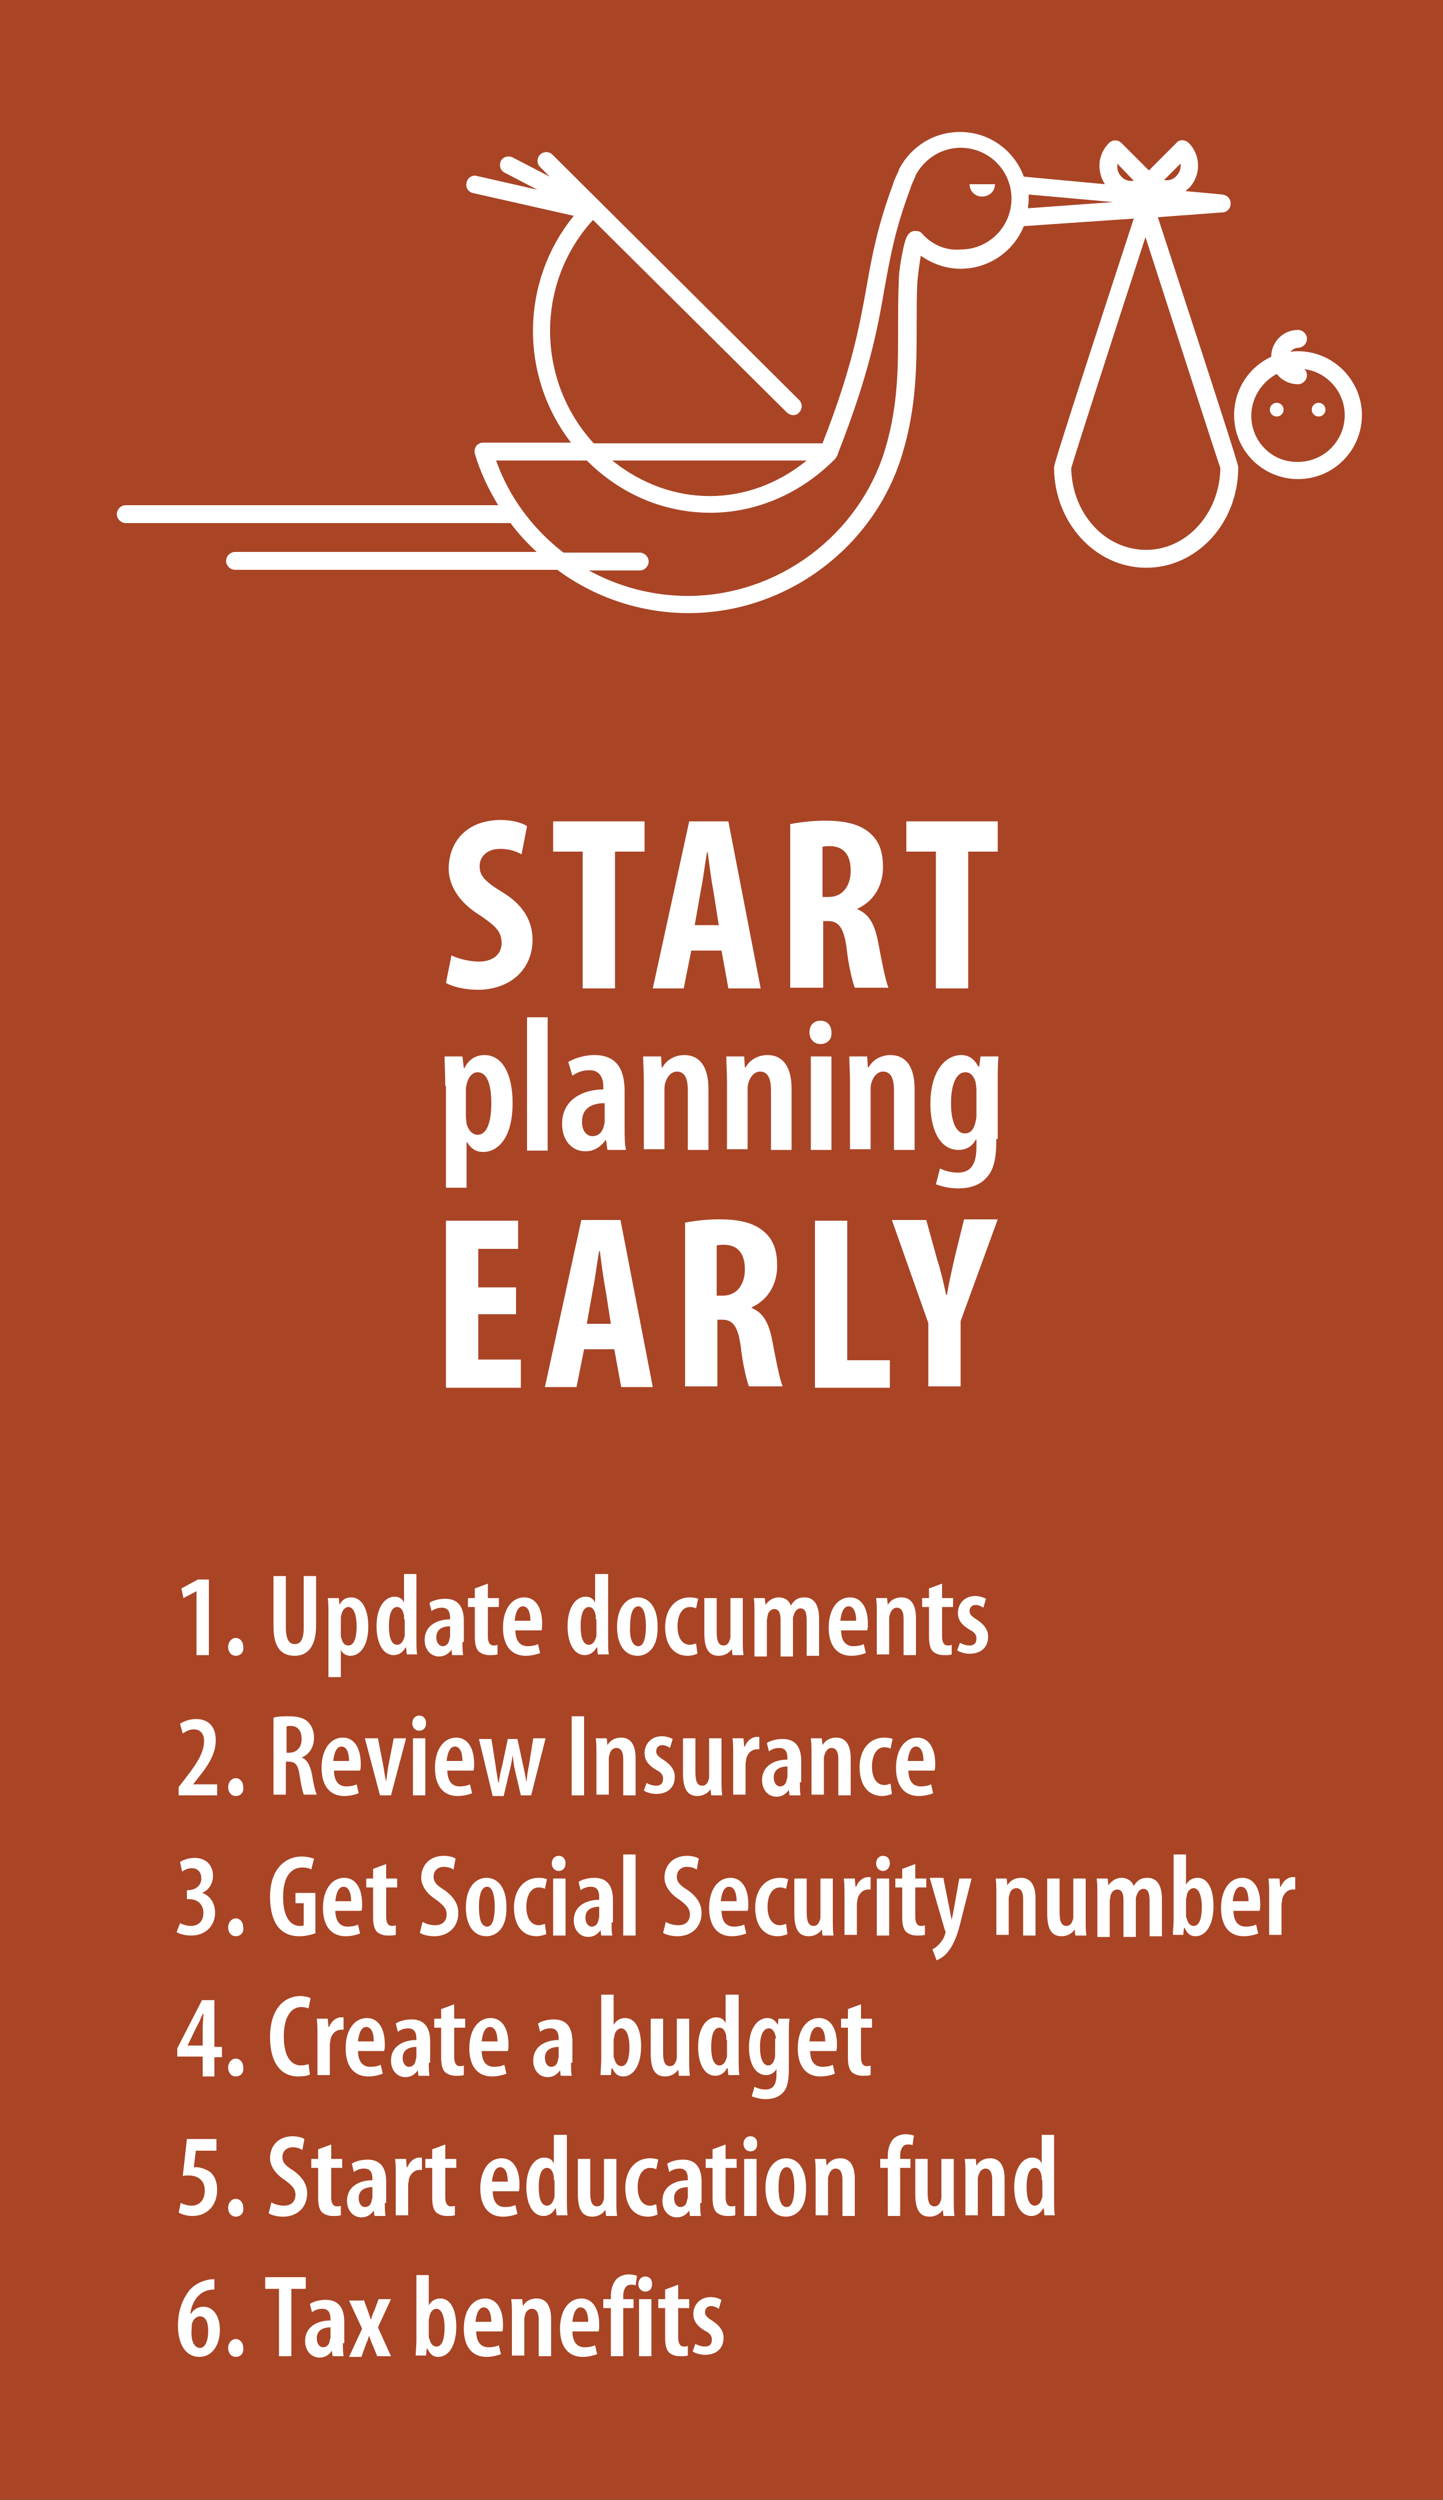<svg xmlns="http://www.w3.org/2000/svg" viewBox="0 0 210 363.7"><rect x="0" y="0" width="210" height="363.7" fill="#333333" stroke="none"/><style>.st0{fill:#A94425;} .st1{fill:#FFFFFF;}</style><path class="st0" d="M210 363.7H0V0h210v148.1z" id="Layer_2"/><g id="Layer_1"><path class="st1" d="M28.6 231.5l-1.9 1-.3-1.4 2.4-1.3h1.6v11h-1.8v-9.3zM34.3 240.9c-.6 0-1.1-.5-1.1-1.3 0-.7.5-1.3 1.1-1.3.6 0 1.1.5 1.1 1.3.1.8-.4 1.3-1.1 1.3zM41.6 229.3v7.5c0 1.9.6 2.4 1.3 2.4.8 0 1.3-.6 1.3-2.4v-7.5H46v7.2c0 3-1.2 4.4-3.1 4.4-2.1 0-3.1-1.4-3.1-4.3v-7.3h1.8zM47.8 235.1c0-1.1 0-1.9-.1-2.6h1.6l.1 1c.4-.8 1-1.1 1.7-1.1 1.6 0 2.5 1.8 2.5 4.2 0 3-1.3 4.3-2.6 4.3-.7 0-1.2-.4-1.4-.9v4h-1.8v-8.9zm1.8 2.6c0 .3 0 .5.1.7.2.8.6 1 1 1 .9 0 1.2-1.3 1.2-2.8 0-1.6-.4-2.8-1.2-2.8-.5 0-.9.5-1 1.1-.1.2-.1.4-.1.6v2.2zM60.6 229v9.5c0 .7 0 1.6.1 2.2h-1.5l-.1-1H59c-.3.6-.9 1.1-1.7 1.1-1.6 0-2.5-1.8-2.5-4.2 0-2.9 1.3-4.3 2.6-4.3.7 0 1.2.3 1.4.9V229h1.8zm-1.8 6.6v-.5c-.1-.7-.4-1.3-1-1.3-.9 0-1.2 1.3-1.2 2.8 0 1.7.4 2.7 1.2 2.7.3 0 .8-.2 1-1 .1-.1.1-.3.1-.5v-2.2zM67.3 238.9c0 .6 0 1.3.1 1.9h-1.6l-.1-.8c-.4.6-1 1-1.8 1-1.2 0-2.1-1-2.1-2.4 0-2.1 1.8-3 3.7-3v-.2c0-.9-.3-1.5-1.2-1.5-.6 0-1.1.2-1.5.5l-.3-1.2c.4-.3 1.3-.6 2.3-.6 2.1 0 2.7 1.5 2.7 3.2v3.1zm-1.8-2.3c-.7 0-2 .2-2 1.6 0 .9.5 1.3.9 1.3.5 0 .9-.3 1-1 0-.1.1-.3.1-.4v-1.5zM71 230.4v2.1h1.6v1.3H71v4.3c0 1 .4 1.3.8 1.3.2 0 .4 0 .6-.1v1.4c-.3.1-.7.1-1.2.1-.6 0-1.1-.2-1.5-.5-.4-.4-.6-1-.6-2.2v-4.3h-1v-1.3h1v-1.4l1.9-.7zM75 237.1c0 1.9.9 2.4 1.8 2.4.6 0 1.1-.1 1.5-.3l.3 1.3c-.5.2-1.3.4-2.1.4-2.1 0-3.3-1.5-3.3-4.1 0-2.7 1.3-4.4 3.1-4.4 1.7 0 2.6 1.6 2.6 3.8 0 .5 0 .7-.1 1H75zm2.2-1.3c0-1.3-.4-2.1-1.1-2.1-.8 0-1.1 1.1-1.2 2.1h2.3zM88.5 229v9.5c0 .7 0 1.6.1 2.2H87l-.1-1h-.1c-.3.6-.9 1.1-1.7 1.1-1.6 0-2.5-1.8-2.5-4.2 0-2.9 1.3-4.3 2.6-4.3.7 0 1.2.3 1.4.9V229h1.9zm-1.8 6.6v-.5c-.1-.7-.4-1.3-1-1.3-.9 0-1.2 1.3-1.2 2.8 0 1.7.4 2.7 1.2 2.7.3 0 .8-.2 1-1 .1-.1.1-.3.1-.5v-2.2zM92.8 240.9c-1.8 0-3-1.5-3-4.2 0-3 1.5-4.3 3-4.3 1.7 0 2.9 1.5 2.9 4.2.1 3.4-1.7 4.3-2.9 4.3zm.1-1.4c.9 0 1.1-1.6 1.1-2.9 0-1.2-.2-2.9-1.1-2.9-1 0-1.2 1.7-1.2 2.9-.1 1.4.2 2.9 1.2 2.9zM101.5 240.6c-.3.1-.8.3-1.4.3-2 0-3.3-1.5-3.3-4.2 0-2.5 1.4-4.3 3.6-4.3.5 0 1 .1 1.2.2l-.3 1.4c-.2-.1-.5-.2-.9-.2-1.2 0-1.8 1.3-1.8 2.8 0 1.7.7 2.7 1.8 2.7.3 0 .6-.1.9-.2l.2 1.5zM108.1 238.4c0 .9 0 1.7.1 2.4h-1.6l-.1-.9c-.3.5-1 1-1.9 1-1.5 0-2.1-1.1-2.1-3.3v-5.1h1.8v4.9c0 1.2.2 2 1 2 .6 0 .8-.5.9-.8.1-.2.1-.4.1-.7v-5.4h1.8v5.9zM109.8 234.8c0-.9 0-1.6-.1-2.3h1.6l.1 1c.4-.6 1.1-1.1 1.9-1.1.9 0 1.5.4 1.8 1.2.2-.4.5-.7.8-.9.3-.2.7-.3 1.2-.3 1.3 0 2.1 1 2.1 3.1v5.4h-1.8v-5c0-1-.1-1.9-.9-1.9-.5 0-.8.4-1 1-.1.2-.1.4-.1.7v5.3h-1.8v-5.3c0-.7-.1-1.6-.9-1.6-.4 0-.9.3-1 1 0 .2-.1.4-.1.7v5.2h-1.8v-6.2zM122.4 237.1c0 1.9.9 2.4 1.8 2.4.6 0 1.1-.1 1.5-.3l.3 1.3c-.5.2-1.3.4-2.1.4-2.1 0-3.3-1.5-3.3-4.1 0-2.7 1.3-4.4 3.1-4.4 1.7 0 2.6 1.6 2.6 3.8 0 .5 0 .7-.1 1h-3.8zm2.2-1.3c0-1.3-.4-2.1-1.1-2.1-.8 0-1.1 1.1-1.2 2.1h2.3zM127.6 234.8c0-.9 0-1.6-.1-2.3h1.6l.1 1c.4-.7 1.1-1.1 2-1.1 1.4 0 2.1 1.1 2.1 3v5.4h-1.8v-5.3c0-.8-.2-1.6-1-1.6-.4 0-.8.3-1 1-.1.2-.1.4-.1.7v5.1h-1.8v-5.9zM137.1 230.4v2.1h1.6v1.3h-1.6v4.3c0 1 .4 1.3.8 1.3.2 0 .4 0 .6-.1v1.4c-.3.1-.7.1-1.2.1-.6 0-1.1-.2-1.5-.5-.4-.4-.6-1-.6-2.2v-4.3h-1v-1.3h1v-1.4l1.9-.7zM139.7 239c.3.2.9.4 1.4.4.6 0 1-.3 1-1 0-.5-.2-.9-1-1.3-1.2-.7-1.7-1.5-1.7-2.4 0-1.4 1-2.5 2.5-2.5.7 0 1.2.2 1.6.4l-.4 1.3c-.3-.2-.7-.4-1.1-.4-.6 0-.9.4-.9.9 0 .4.2.7 1 1.2 1.1.7 1.7 1.5 1.7 2.5 0 1.7-1.2 2.5-2.7 2.5-.6 0-1.4-.2-1.8-.5l.4-1.1zM26 261.2V260l1-1.3c1.4-1.8 2.7-3.6 2.7-5.4 0-1-.5-1.7-1.5-1.7-.7 0-1.3.4-1.6.6l-.4-1.4c.4-.3 1.3-.7 2.3-.7 2.2 0 2.9 1.5 2.9 3.1 0 2.1-1.3 3.9-2.6 5.5l-.7.9h3.5v1.6H26zM34.3 261.3c-.6 0-1.1-.5-1.1-1.3 0-.7.5-1.3 1.1-1.3.6 0 1.1.5 1.1 1.3.1.8-.4 1.3-1.1 1.3zM39.8 249.9c.6-.2 1.4-.2 2.2-.2 1.2 0 2.2.2 2.8.8.6.6.9 1.4.9 2.3 0 1.3-.6 2.4-1.8 2.9.8.3 1.2 1.1 1.5 2.4.2 1.4.5 2.6.7 3h-1.9c-.1-.3-.4-1.4-.6-2.8-.2-1.5-.6-2-1.6-2h-.4v4.8h-1.8v-11.2zm1.8 5.1h.5c1.1 0 1.8-.8 1.8-2 0-1.1-.5-1.9-1.6-1.9-.2 0-.5 0-.6.1v3.8zM48.6 257.5c0 1.9.9 2.4 1.8 2.4.6 0 1.1-.1 1.5-.3l.3 1.3c-.5.2-1.3.4-2.1.4-2.1 0-3.3-1.5-3.3-4.1 0-2.7 1.3-4.4 3.1-4.4 1.7 0 2.6 1.6 2.6 3.8 0 .5 0 .7-.1 1h-3.8zm2.2-1.3c0-1.3-.4-2.1-1.1-2.1-.8 0-1.1 1.1-1.2 2.1h2.3zM55 252.9l.8 4.1c.1.6.2 1.4.4 2.2.1-.8.2-1.5.3-2.2l.8-4.1h1.8l-2.2 8.3h-1.6l-2.2-8.3H55zM61 251.8c-.5 0-1-.4-1-1.1 0-.6.4-1.1 1-1.1s1 .4 1 1.1c0 .7-.4 1.1-1 1.1zm-.9 9.4v-8.3h1.8v8.3h-1.8zM65.1 257.5c0 1.9.9 2.4 1.8 2.4.6 0 1.1-.1 1.5-.3l.3 1.3c-.5.2-1.3.4-2.1.4-2.1 0-3.3-1.5-3.3-4.1 0-2.7 1.3-4.4 3.1-4.4 1.7 0 2.6 1.6 2.6 3.8 0 .5 0 .7-.1 1h-3.8zm2.2-1.3c0-1.3-.4-2.1-1.1-2.1-.8 0-1.1 1.1-1.2 2.1h2.3zM71.5 252.9l.6 3.8c.1.9.3 1.8.4 2.6h.1c.1-.8.3-1.8.5-2.5l.8-3.8h1.4l.8 3.7c.2.9.4 1.8.5 2.6.1-.8.2-1.7.4-2.6l.6-3.8h1.8l-2.1 8.3h-1.5l-.8-3.4c-.2-.8-.3-1.6-.4-2.5-.1 1-.3 1.8-.5 2.6l-.8 3.4h-1.6l-2-8.3h1.8zM85 249.7v11.5h-1.8v-11.5H85zM86.8 255.2c0-.9 0-1.6-.1-2.3h1.6l.1 1c.4-.7 1.1-1.1 2-1.1 1.4 0 2.1 1.1 2.1 3v5.4h-1.8v-5.3c0-.8-.2-1.6-1-1.6-.4 0-.9.3-1 1-.1.2-.1.4-.1.7v5.1h-1.8v-5.9zM94.1 259.4c.3.2.9.4 1.4.4.6 0 1-.3 1-1 0-.5-.2-.9-1-1.3-1.2-.7-1.7-1.5-1.7-2.4 0-1.4 1-2.5 2.5-2.5.7 0 1.2.2 1.6.4l-.4 1.3c-.3-.2-.7-.4-1.1-.4-.6 0-.9.4-.9.9 0 .4.2.7 1 1.2 1.1.7 1.7 1.5 1.7 2.5 0 1.7-1.2 2.5-2.7 2.5-.6 0-1.4-.2-1.8-.5l.4-1.1zM105 258.8c0 .9 0 1.7.1 2.4h-1.6l-.1-.9c-.3.5-1 1-1.9 1-1.5 0-2.1-1.1-2.1-3.3v-5.1h1.8v4.9c0 1.2.2 2 1 2 .6 0 .8-.5.9-.8.1-.2.1-.4.1-.7v-5.4h1.8v5.9zM106.7 255.2c0-.8 0-1.6-.1-2.3h1.6l.1 1.2h.1c.3-.8 1-1.4 1.7-1.4h.4v1.8h-.4c-.6 0-1.3.5-1.5 1.4 0 .2-.1.5-.1.8v4.4h-1.8v-5.9zM116.4 259.3c0 .6 0 1.3.1 1.9h-1.6l-.1-.8c-.4.6-1 1-1.8 1-1.2 0-2.1-1-2.1-2.4 0-2.1 1.8-3 3.7-3v-.2c0-.9-.3-1.5-1.2-1.5-.6 0-1.1.2-1.5.5l-.3-1.2c.4-.3 1.3-.6 2.3-.6 2.1 0 2.7 1.5 2.7 3.2v3.1zm-1.8-2.3c-.7 0-2 .2-2 1.6 0 .9.5 1.3.9 1.3.5 0 .9-.3 1-1 0-.1.1-.3.1-.4V257zM118.1 255.2c0-.9 0-1.6-.1-2.3h1.6l.1 1c.4-.7 1.1-1.1 2-1.1 1.4 0 2.1 1.1 2.1 3v5.4H122v-5.3c0-.8-.2-1.6-1-1.6-.4 0-.8.3-1 1-.1.2-.1.4-.1.7v5.1h-1.8v-5.9zM129.8 261c-.3.1-.8.3-1.4.3-2 0-3.3-1.5-3.3-4.2 0-2.5 1.4-4.3 3.6-4.3.5 0 1 .1 1.2.2l-.3 1.4c-.2-.1-.5-.2-.9-.2-1.2 0-1.8 1.3-1.8 2.8 0 1.7.7 2.7 1.8 2.7.3 0 .6-.1.9-.2l.2 1.5zM132.2 257.5c0 1.9.9 2.4 1.8 2.4.6 0 1.1-.1 1.5-.3l.3 1.3c-.5.2-1.3.4-2.1.4-2.1 0-3.3-1.5-3.3-4.1 0-2.7 1.3-4.4 3.1-4.4 1.7 0 2.6 1.6 2.6 3.8 0 .5 0 .7-.1 1h-3.8zm2.2-1.3c0-1.3-.4-2.1-1.1-2.1-.8 0-1.1 1.1-1.2 2.1h2.3zM26.2 279.8c.4.2 1 .4 1.6.4 1.1 0 1.8-.7 1.8-1.9 0-1.3-.9-2-2.1-2h-.3V275h.2c.8 0 1.9-.5 1.9-1.7 0-.9-.5-1.5-1.4-1.5-.5 0-1 .2-1.4.5l-.3-1.4c.4-.3 1.3-.6 2.1-.6 1.8 0 2.7 1.2 2.7 2.6 0 1.1-.6 2.1-1.6 2.5 1 .3 1.9 1.3 1.9 2.9 0 1.7-1.2 3.3-3.5 3.3-.8 0-1.6-.2-2.1-.5l.5-1.3zM34.3 281.7c-.6 0-1.1-.5-1.1-1.3 0-.7.5-1.3 1.1-1.3.6 0 1.1.5 1.1 1.3.1.8-.4 1.3-1.1 1.3zM45.8 281.3c-.5.2-1.4.4-2.2.4-1.2 0-2.1-.3-2.9-1.1-.9-.9-1.4-2.6-1.4-4.6 0-4.3 2.4-5.9 4.6-5.9.8 0 1.4.2 1.8.3l-.4 1.6c-.3-.2-.7-.3-1.3-.3-1.5 0-2.8 1.1-2.8 4.3 0 3.1 1.2 4.2 2.4 4.2.3 0 .5 0 .6-.1v-3.2H43v-1.5h2.9v5.9zM48.8 277.9c0 1.9.9 2.4 1.8 2.4.6 0 1.1-.1 1.5-.3l.3 1.3c-.5.2-1.3.4-2.1.4-2.1 0-3.3-1.5-3.3-4.1 0-2.7 1.3-4.4 3.1-4.4 1.7 0 2.6 1.6 2.6 3.8 0 .5 0 .7-.1 1h-3.8zm2.3-1.3c0-1.3-.4-2.1-1.1-2.1-.8 0-1.1 1.1-1.2 2.1h2.3zM56.2 271.2v2.1h1.6v1.3h-1.6v4.3c0 1 .4 1.3.8 1.3.2 0 .4 0 .6-.1v1.4c-.3.1-.7.1-1.2.1-.6 0-1.1-.2-1.5-.5-.4-.4-.6-1-.6-2.2v-4.3h-1v-1.3h1v-1.4l1.9-.7zM61.5 279.6c.4.3 1.2.5 1.8.5 1.1 0 1.7-.6 1.7-1.6 0-.9-.6-1.4-1.5-2.1-1.3-.8-2.2-2-2.2-3.2 0-1.8 1.2-3.2 3.3-3.2.7 0 1.4.2 1.7.4L66 272c-.3-.2-.8-.4-1.4-.4-1 0-1.5.7-1.5 1.4 0 .9.5 1.3 1.6 2 1.4 1 2 2.1 2 3.3 0 2.1-1.5 3.4-3.5 3.4-.8 0-1.7-.2-2.1-.5l.4-1.6zM70.8 281.7c-1.8 0-3-1.5-3-4.2 0-3 1.5-4.3 3-4.3 1.7 0 2.9 1.5 2.9 4.2.1 3.3-1.6 4.3-2.9 4.3zm.1-1.4c.9 0 1.1-1.6 1.1-2.9 0-1.2-.2-2.9-1.1-2.9-1 0-1.2 1.7-1.2 2.9 0 1.4.2 2.9 1.2 2.9zM79.5 281.4c-.3.1-.8.3-1.4.3-2 0-3.3-1.5-3.3-4.2 0-2.5 1.4-4.3 3.6-4.3.5 0 1 .1 1.2.2l-.3 1.4c-.2-.1-.5-.2-.9-.2-1.2 0-1.8 1.3-1.8 2.8 0 1.7.7 2.7 1.8 2.7.3 0 .6-.1.9-.2l.2 1.5zM81.3 272.2c-.5 0-1-.4-1-1.1 0-.6.4-1.1 1-1.1s1 .4 1 1.1c0 .7-.4 1.1-1 1.1zm-.8 9.4v-8.3h1.8v8.3h-1.8zM89 279.7c0 .6 0 1.3.1 1.9h-1.6l-.1-.8c-.4.6-1 1-1.8 1-1.2 0-2.1-1-2.1-2.4 0-2.1 1.8-3 3.7-3v-.4c0-.9-.3-1.5-1.2-1.5-.6 0-1.1.2-1.5.5l-.3-1.2c.4-.3 1.3-.6 2.3-.6 2.1 0 2.7 1.5 2.7 3.2v3.3zm-1.8-2.3c-.7 0-2 .2-2 1.6 0 .9.5 1.3.9 1.3.5 0 .9-.3 1-1 0-.1.1-.3.1-.4v-1.5zM90.7 269.8h1.8v11.8h-1.8v-11.8zM96.9 279.6c.4.3 1.2.5 1.8.5 1.1 0 1.7-.6 1.7-1.6 0-.9-.6-1.4-1.5-2.1-1.3-.8-2.2-2-2.2-3.2 0-1.8 1.2-3.2 3.3-3.2.7 0 1.4.2 1.7.4l-.3 1.6c-.3-.2-.8-.4-1.4-.4-1 0-1.5.7-1.5 1.4 0 .9.5 1.3 1.6 2 1.4 1 2 2.1 2 3.3 0 2.1-1.5 3.4-3.5 3.4-.8 0-1.7-.2-2.1-.5l.4-1.6zM105 277.9c0 1.9.9 2.4 1.8 2.4.6 0 1.1-.1 1.5-.3l.3 1.3c-.5.2-1.3.4-2.1.4-2.1 0-3.3-1.5-3.3-4.1 0-2.7 1.3-4.4 3.1-4.4 1.7 0 2.6 1.6 2.6 3.8 0 .5 0 .7-.1 1H105zm2.2-1.3c0-1.3-.4-2.1-1.1-2.1-.8 0-1.1 1.1-1.2 2.1h2.3zM114.6 281.4c-.3.1-.8.3-1.4.3-2 0-3.3-1.5-3.3-4.2 0-2.5 1.4-4.3 3.6-4.3.5 0 1 .1 1.2.2l-.3 1.4c-.2-.1-.5-.2-.9-.2-1.2 0-1.8 1.3-1.8 2.8 0 1.7.7 2.7 1.8 2.7.3 0 .6-.1.9-.2l.2 1.5zM121.2 279.2c0 .9 0 1.7.1 2.4h-1.6l-.1-.9c-.3.5-1 1-1.9 1-1.5 0-2.1-1.1-2.1-3.3v-5.1h1.8v4.9c0 1.2.2 2 1 2 .6 0 .8-.5.9-.8.1-.2.1-.4.1-.7v-5.4h1.8v5.9zM122.9 275.6c0-.8 0-1.6-.1-2.3h1.6l.1 1.2h.1c.3-.8 1-1.4 1.7-1.4h.4v1.8h-.4c-.6 0-1.3.5-1.5 1.4 0 .2-.1.5-.1.8v4.4h-1.8v-5.9zM128.5 272.2c-.5 0-1-.4-1-1.1 0-.6.4-1.1 1-1.1s1 .4 1 1.1c0 .7-.5 1.1-1 1.1zm-.9 9.4v-8.3h1.8v8.3h-1.8zM133.2 271.2v2.1h1.6v1.3h-1.6v4.3c0 1 .4 1.3.8 1.3.2 0 .4 0 .6-.1v1.4c-.3.1-.7.1-1.2.1-.6 0-1.1-.2-1.5-.5-.4-.4-.6-1-.6-2.2v-4.3h-1v-1.3h1v-1.4l1.9-.7zM137.3 273.3l.9 4.5c.1.6.2 1.1.3 1.5.1-.4.2-1 .3-1.5l.8-4.5h1.8l-1.5 5.9c-.4 1.8-1 3.6-1.9 4.7-.6.8-1.4 1.2-1.7 1.3l-.6-1.6c.4-.2.8-.5 1.1-.9.3-.3.6-.8.7-1.2.1-.2.1-.3.1-.4 0-.1 0-.2-.1-.3l-2.2-7.6h2zM145 275.6c0-.9 0-1.6-.1-2.3h1.6l.1 1c.4-.7 1.1-1.1 2-1.1 1.4 0 2.1 1.1 2.1 3v5.4h-1.8v-5.3c0-.8-.2-1.6-1-1.6-.4 0-.9.3-1 1-.1.2-.1.4-.1.7v5.1H145v-5.9zM158 279.2c0 .9 0 1.7.1 2.4h-1.6l-.1-.9c-.3.5-1 1-1.9 1-1.5 0-2.1-1.1-2.1-3.3v-5.1h1.8v4.9c0 1.2.2 2 1 2 .6 0 .8-.5.9-.8.1-.2.1-.4.1-.7v-5.4h1.8v5.9zM159.7 275.6c0-.9 0-1.6-.1-2.3h1.6l.1 1c.4-.6 1.1-1.1 1.9-1.1.8 0 1.5.4 1.8 1.2.2-.4.5-.7.8-.9.3-.2.7-.3 1.2-.3 1.3 0 2.1 1 2.1 3.1v5.4h-1.8v-5c0-1-.1-1.9-.9-1.9-.5 0-.8.4-1 1-.1.2-.1.4-.1.7v5.3h-1.8v-5.3c0-.7-.1-1.6-.9-1.6-.4 0-.9.3-1 1 0 .2-.1.4-.1.7v5.2h-1.8v-6.2zM170.8 269.8h1.8v4.4c.4-.7 1-1 1.7-1 1.5 0 2.3 1.7 2.3 4.1 0 2.9-1.2 4.4-2.6 4.4-.8 0-1.2-.4-1.6-1.2h-.1l-.1 1h-1.5c0-.6.1-1.6.1-2.2v-9.5zm1.8 8.8c0 .2 0 .4.1.5.2.9.7 1.1 1 1.1.9 0 1.2-1.2 1.2-2.8 0-1.5-.4-2.7-1.2-2.7-.5 0-.9.5-1 1.1 0 .2-.1.4-.1.5v2.3zM179.5 277.9c0 1.9.9 2.4 1.8 2.4.6 0 1.1-.1 1.5-.3l.3 1.3c-.5.2-1.3.4-2.1.4-2.1 0-3.3-1.5-3.3-4.1 0-2.7 1.3-4.4 3.1-4.4 1.7 0 2.6 1.6 2.6 3.8 0 .5 0 .7-.1 1h-3.8zm2.2-1.3c0-1.3-.4-2.1-1.1-2.1-.8 0-1.1 1.1-1.2 2.1h2.3zM184.7 275.6c0-.8 0-1.6-.1-2.3h1.6l.1 1.2h.1c.3-.8 1-1.4 1.7-1.4h.4v1.8h-.4c-.6 0-1.3.5-1.5 1.4 0 .2-.1.5-.1.8v4.4h-1.8v-5.9zM29.5 302v-2.8h-3.7V298l3.6-7h1.8v6.8h1.1v1.5h-1.1v2.8h-1.7zm0-4.3V295c0-.7.1-1.3.1-2h-.1c-.3.7-.5 1.2-.9 1.9l-1.3 2.7h2.2zM34.3 302.1c-.6 0-1.1-.5-1.1-1.3 0-.7.5-1.3 1.1-1.3.6 0 1.1.5 1.1 1.3.1.8-.4 1.3-1.1 1.3zM45.1 301.8c-.3.2-.9.3-1.7.3-2.6 0-4.1-2.1-4.1-5.7 0-4.4 2.3-6 4.4-6 .7 0 1.3.2 1.5.3l-.3 1.5c-.3-.1-.5-.2-1.1-.2-1.2 0-2.5 1.1-2.5 4.3 0 3.1 1.2 4.2 2.5 4.2.4 0 .8-.1 1.1-.2l.2 1.5zM46.2 296c0-.8 0-1.6-.1-2.3h1.6l.1 1.2h.1c.3-.8 1-1.4 1.7-1.4h.4v1.8h-.4c-.6 0-1.3.5-1.5 1.4 0 .2-.1.5-.1.8v4.4h-1.8V296zM52.1 298.3c0 1.9.9 2.4 1.8 2.4.6 0 1.1-.1 1.5-.3l.3 1.3c-.5.2-1.3.4-2.1.4-2.1 0-3.3-1.5-3.3-4.1 0-2.7 1.3-4.4 3.1-4.4 1.7 0 2.6 1.6 2.6 3.8 0 .5 0 .7-.1 1h-3.8zm2.3-1.3c0-1.3-.4-2.1-1.1-2.1-.8 0-1.1 1.1-1.2 2.1h2.3zM62.4 300.1c0 .6 0 1.3.1 1.9h-1.6l-.1-.8c-.4.6-1 1-1.8 1-1.2 0-2.1-1-2.1-2.4 0-2.1 1.8-3 3.7-3v-.2c0-.9-.3-1.5-1.2-1.5-.6 0-1.1.2-1.5.5l-.3-1.2c.4-.3 1.3-.6 2.3-.6 2.1 0 2.7 1.5 2.7 3.2v3.1zm-1.8-2.3c-.7 0-2 .2-2 1.6 0 .9.5 1.3.9 1.3.5 0 .9-.3 1-1 0-.1.1-.3.1-.4v-1.5zM66.1 291.6v2.1h1.6v1.3h-1.6v4.3c0 1 .4 1.3.8 1.3.2 0 .4 0 .6-.1v1.4c-.3.1-.7.1-1.2.1-.6 0-1.1-.2-1.5-.5-.4-.4-.6-1-.6-2.2V295h-1v-1.3h1v-1.4l1.9-.7zM70.1 298.3c0 1.9.9 2.4 1.8 2.4.6 0 1.1-.1 1.5-.3l.3 1.3c-.5.2-1.3.4-2.1.4-2.1 0-3.3-1.5-3.3-4.1 0-2.7 1.3-4.4 3.1-4.4 1.7 0 2.6 1.6 2.6 3.8 0 .5 0 .7-.1 1h-3.8zm2.3-1.3c0-1.3-.4-2.1-1.1-2.1-.8 0-1.1 1.1-1.2 2.1h2.3zM83.1 300.1c0 .6 0 1.3.1 1.9h-1.6l-.1-.8c-.4.6-1 1-1.8 1-1.2 0-2.1-1-2.1-2.4 0-2.1 1.8-3 3.7-3v-.2c0-.9-.3-1.5-1.2-1.5-.6 0-1.1.2-1.5.5l-.3-1.2c.4-.3 1.3-.6 2.3-.6 2.1 0 2.7 1.5 2.7 3.2v3.1zm-1.8-2.3c-.7 0-2 .2-2 1.6 0 .9.5 1.3.9 1.3.5 0 .9-.3 1-1 0-.1.1-.3.1-.4v-1.5zM87.5 290.2h1.8v4.4c.4-.7 1-1 1.7-1 1.5 0 2.3 1.7 2.3 4.1 0 2.9-1.2 4.4-2.6 4.4-.8 0-1.2-.4-1.6-1.2H89l-.1 1h-1.5c0-.6.1-1.6.1-2.2v-9.5zm1.8 8.8c0 .2 0 .4.1.5.2.9.7 1.1 1 1.1.9 0 1.2-1.2 1.2-2.8 0-1.5-.4-2.7-1.2-2.7-.5 0-.9.5-1 1.1 0 .2-.1.4-.1.5v2.3zM100.3 299.6c0 .9 0 1.7.1 2.4h-1.6l-.1-.9c-.3.5-1 1-1.9 1-1.5 0-2.1-1.1-2.1-3.3v-5.1h1.8v4.9c0 1.2.2 2 1 2 .6 0 .8-.5.9-.8.1-.2.1-.4.1-.7v-5.4h1.8v5.9zM107.5 290.2v9.5c0 .7 0 1.6.1 2.2H106l-.1-1h-.1c-.3.6-.9 1.1-1.7 1.1-1.6 0-2.5-1.8-2.5-4.2 0-2.9 1.3-4.3 2.6-4.3.7 0 1.2.3 1.4.9v-4.2h1.9zm-1.8 6.6v-.5c-.1-.7-.4-1.3-1-1.3-.9 0-1.2 1.3-1.2 2.8 0 1.7.4 2.7 1.2 2.7.3 0 .8-.2 1-1 .1-.1.1-.3.1-.5v-2.2zM114.8 301c0 2-.3 2.9-.9 3.5-.6.6-1.4.9-2.5.9-.7 0-1.4-.2-2-.4l.4-1.4c.4.2.9.4 1.6.4 1.1 0 1.6-.7 1.6-2.2v-.8c-.3.6-.9.9-1.5.9-1.7 0-2.5-1.9-2.5-4 0-2.9 1.3-4.3 2.7-4.3.8 0 1.2.5 1.5 1l.1-.9h1.6c-.1.7-.1 1.5-.1 2.6v4.7zm-1.9-4.4c0-.2 0-.4-.1-.6-.1-.4-.4-.9-.9-.9-.9 0-1.3 1.2-1.3 2.7 0 1.8.5 2.7 1.2 2.7.3 0 .7-.2.9-.9.1-.2.1-.5.1-.7v-2.3zM117.9 298.3c0 1.9.9 2.4 1.8 2.4.6 0 1.1-.1 1.5-.3l.3 1.3c-.5.2-1.3.4-2.1.4-2.1 0-3.3-1.5-3.3-4.1 0-2.7 1.3-4.4 3.1-4.4 1.7 0 2.6 1.6 2.6 3.8 0 .5 0 .7-.1 1h-3.8zm2.2-1.3c0-1.3-.4-2.1-1.1-2.1-.8 0-1.1 1.1-1.2 2.1h2.3zM125.3 291.6v2.1h1.6v1.3h-1.6v4.3c0 1 .4 1.3.8 1.3.2 0 .4 0 .6-.1v1.4c-.3.1-.7.1-1.2.1-.6 0-1.1-.2-1.5-.5-.4-.4-.6-1-.6-2.2V295h-1v-1.3h1v-1.4l1.9-.7zM31.4 312.9h-2.9l-.3 2.4h.4c.5 0 1.5.3 2.1.8.6.6.9 1.4.9 2.5 0 2.2-1.4 3.8-3.6 3.8-.7 0-1.5-.2-2-.5l.3-1.4c.4.2 1 .4 1.6.4 1.1 0 1.9-.8 1.9-2.2 0-1.6-1.1-2.2-2.4-2.2-.3 0-.6 0-.8.1l.6-5.4h4.3v1.7zM34.3 322.5c-.6 0-1.1-.5-1.1-1.3 0-.7.5-1.3 1.1-1.3.6 0 1.1.5 1.1 1.3.1.8-.4 1.3-1.1 1.3zM39.5 320.4c.4.3 1.2.5 1.8.5 1.1 0 1.7-.6 1.7-1.6 0-.9-.6-1.4-1.5-2.1-1.3-.8-2.2-2-2.2-3.2 0-1.8 1.2-3.2 3.3-3.2.7 0 1.4.2 1.7.4l-.3 1.6c-.3-.2-.8-.4-1.4-.4-1 0-1.5.7-1.5 1.4 0 .9.5 1.3 1.6 2 1.4 1 2 2.1 2 3.3 0 2.1-1.5 3.4-3.5 3.4-.8 0-1.7-.2-2.1-.5l.4-1.6zM48.2 312v2.1h1.6v1.3h-1.6v4.3c0 1 .4 1.3.8 1.3.2 0 .4 0 .6-.1v1.4c-.3.1-.7.1-1.2.1-.6 0-1.1-.2-1.5-.5-.4-.4-.6-1-.6-2.2v-4.3h-1v-1.3h1v-1.4l1.9-.7zM56 320.5c0 .6 0 1.3.1 1.9h-1.6l-.1-.8c-.4.6-1 1-1.8 1-1.2 0-2.1-1-2.1-2.4 0-2.1 1.8-3 3.7-3v-.2c0-.9-.3-1.5-1.2-1.5-.6 0-1.1.2-1.5.5l-.3-1.2c.4-.3 1.3-.6 2.3-.6 2.1 0 2.7 1.5 2.7 3.2v3.1zm-1.8-2.3c-.7 0-2 .2-2 1.6 0 .9.5 1.3.9 1.3.5 0 .9-.3 1-1 0-.1.1-.3.1-.4v-1.5zM57.6 316.4c0-.8 0-1.6-.1-2.3h1.6l.1 1.2h.1c.3-.8 1-1.4 1.7-1.4h.4v1.8H61c-.6 0-1.3.5-1.5 1.4 0 .2-.1.5-.1.8v4.4h-1.8v-5.9zM64.8 312v2.1h1.6v1.3h-1.6v4.3c0 1 .4 1.3.8 1.3.2 0 .4 0 .6-.1v1.4c-.3.1-.7.1-1.2.1-.6 0-1.1-.2-1.5-.5-.4-.4-.6-1-.6-2.2v-4.3h-1v-1.3h1v-1.4l1.9-.7zM71.7 318.7c0 1.9.9 2.4 1.8 2.4.6 0 1.1-.1 1.5-.3l.3 1.3c-.5.2-1.3.4-2.1.4-2.1 0-3.3-1.5-3.3-4.1 0-2.7 1.3-4.4 3.1-4.4 1.7 0 2.6 1.6 2.6 3.8 0 .5 0 .7-.1 1h-3.8zm2.2-1.3c0-1.3-.4-2.1-1.1-2.1-.8 0-1.1 1.1-1.2 2.1h2.3zM82.5 310.6v9.5c0 .7 0 1.6.1 2.2H81l-.1-1h-.1c-.3.6-.9 1.1-1.7 1.1-1.6 0-2.5-1.8-2.5-4.2 0-2.9 1.3-4.3 2.6-4.3.7 0 1.2.3 1.4.9v-4.2h1.9zm-1.9 6.6v-.5c-.1-.7-.4-1.3-1-1.3-.9 0-1.2 1.3-1.2 2.8 0 1.7.4 2.7 1.2 2.7.3 0 .8-.2 1-1 .1-.1.1-.3.1-.5v-2.2zM89.7 320c0 .9 0 1.7.1 2.4h-1.6l-.1-.9c-.3.5-1 1-1.9 1-1.5 0-2.1-1.1-2.1-3.3v-5.1h1.8v4.9c0 1.2.2 2 1 2 .6 0 .8-.5.9-.8.1-.2.1-.4.1-.7v-5.4h1.8v5.9zM95.7 322.2c-.3.1-.8.3-1.4.3-2 0-3.3-1.5-3.3-4.2 0-2.5 1.4-4.3 3.6-4.3.5 0 1 .1 1.2.2l-.3 1.4c-.2-.1-.5-.2-.9-.2-1.2 0-1.8 1.3-1.8 2.8 0 1.7.7 2.7 1.8 2.7.3 0 .6-.1.9-.2l.2 1.5zM101.9 320.5c0 .6 0 1.3.1 1.9h-1.6l-.1-.8c-.4.6-1 1-1.8 1-1.2 0-2.1-1-2.1-2.4 0-2.1 1.8-3 3.7-3v-.2c0-.9-.3-1.5-1.2-1.5-.6 0-1.1.2-1.5.5l-.3-1.2c.4-.3 1.3-.6 2.3-.6 2.1 0 2.7 1.5 2.7 3.2v3.1zm-1.8-2.3c-.7 0-2 .2-2 1.6 0 .9.5 1.3.9 1.3.5 0 .9-.3 1-1 0-.1.1-.3.1-.4v-1.5zM105.6 312v2.1h1.6v1.3h-1.6v4.3c0 1 .4 1.3.8 1.3.2 0 .4 0 .6-.1v1.4c-.3.1-.7.1-1.2.1-.6 0-1.1-.2-1.5-.5-.4-.4-.6-1-.6-2.2v-4.3h-1v-1.3h1v-1.4l1.9-.7zM109.2 313c-.5 0-1-.4-1-1.1 0-.6.4-1.1 1-1.1s1 .4 1 1.1c0 .7-.4 1.1-1 1.1zm-.9 9.4v-8.3h1.8v8.3h-1.8zM114.4 322.5c-1.8 0-3-1.5-3-4.2 0-3 1.5-4.3 3-4.3 1.7 0 2.9 1.5 2.9 4.2.1 3.3-1.6 4.3-2.9 4.3zm.1-1.4c.9 0 1.1-1.6 1.1-2.9 0-1.2-.2-2.9-1.1-2.9-1 0-1.2 1.7-1.2 2.9 0 1.4.2 2.9 1.2 2.9zM118.7 316.4c0-.9 0-1.6-.1-2.3h1.6l.1 1c.4-.7 1.1-1.1 2-1.1 1.4 0 2.1 1.1 2.1 3v5.4h-1.8v-5.3c0-.8-.2-1.6-1-1.6-.4 0-.8.3-1 1-.1.2-.1.4-.1.7v5.1h-1.8v-5.9zM129.2 322.4v-7h-1.1v-1.3h1.1v-.4c0-.9.2-1.8.8-2.5.5-.5 1.2-.7 1.8-.7.5 0 .9.1 1.2.2l-.2 1.4c-.2-.1-.4-.1-.7-.1-.8 0-1.1.8-1.1 1.7v.4h1.5v1.3H131v7h-1.8zM138.8 320c0 .9 0 1.7.1 2.4h-1.6l-.1-.9c-.3.5-1 1-1.9 1-1.5 0-2.1-1.1-2.1-3.3v-5.1h1.8v4.9c0 1.2.2 2 1 2 .6 0 .8-.5.9-.8.1-.2.1-.4.1-.7v-5.4h1.8v5.9zM140.5 316.4c0-.9 0-1.6-.1-2.3h1.6l.1 1c.4-.7 1.1-1.1 2-1.1 1.4 0 2.1 1.1 2.1 3v5.4h-1.8v-5.3c0-.8-.2-1.6-1-1.6-.4 0-.8.3-1 1-.1.2-.1.4-.1.7v5.1h-1.8v-5.9zM153.4 310.6v9.5c0 .7 0 1.6.1 2.2H152l-.1-1h-.1c-.3.6-.9 1.1-1.7 1.1-1.6 0-2.5-1.8-2.5-4.2 0-2.9 1.3-4.3 2.6-4.3.7 0 1.2.3 1.4.9v-4.2h1.8zm-1.8 6.6v-.5c-.1-.7-.4-1.3-1-1.3-.9 0-1.2 1.3-1.2 2.8 0 1.7.4 2.7 1.2 2.7.3 0 .8-.2 1-1 .1-.1.1-.3.1-.5v-2.2zM31.2 333.1c-.2 0-.5 0-.9.1-1.6.4-2.4 1.9-2.6 3.4h.1c.4-.6 1-1 1.8-1 1.4 0 2.4 1.3 2.4 3.4 0 2-1 3.9-3 3.9s-3.1-1.9-3.1-4.5c0-2.3.7-3.9 1.6-5.1.7-.9 1.8-1.4 2.7-1.6.4-.1.8-.1 1-.1v1.5zm-2.1 8.5c.7 0 1.2-.9 1.2-2.5 0-1.3-.4-2.1-1.2-2.1-.4 0-.9.3-1.1.9-.1.1-.1.4-.1.8-.2 1.9.4 2.9 1.2 2.9zM34.3 342.9c-.6 0-1.1-.5-1.1-1.3 0-.7.5-1.3 1.1-1.3.6 0 1.1.5 1.1 1.3.1.8-.4 1.3-1.1 1.3zM40.7 333h-2.1v-1.7h5.9v1.7h-2.1v9.8h-1.8V333zM49.9 340.9c0 .6 0 1.3.1 1.9h-1.6l-.1-.8c-.4.6-1 1-1.8 1-1.2 0-2.1-1-2.1-2.4 0-2.1 1.8-3 3.7-3v-.2c0-.9-.3-1.5-1.2-1.5-.6 0-1.1.2-1.5.5l-.3-1.2c.4-.3 1.3-.6 2.3-.6 2.1 0 2.7 1.5 2.7 3.2v3.1zm-1.8-2.3c-.7 0-2 .2-2 1.6 0 .9.5 1.3.9 1.3.5 0 .9-.3 1-1 0-.1.1-.3.1-.4v-1.5zM52.9 334.5l.6 1.6c.2.5.3 1 .5 1.4.1-.5.3-1 .5-1.4l.6-1.6h1.8l-1.9 4.1 1.9 4.2h-2l-.7-1.7c-.2-.4-.3-.8-.5-1.3-.1.5-.3.9-.5 1.4l-.6 1.7h-1.8l1.9-4.1-1.9-4.1h2.1zM60.6 331h1.8v4.4c.4-.7 1-1 1.7-1 1.5 0 2.3 1.7 2.3 4.1 0 2.9-1.2 4.4-2.6 4.4-.8 0-1.2-.4-1.6-1.2h-.1l-.1 1h-1.5c0-.6.1-1.6.1-2.2V331zm1.8 8.8c0 .2 0 .4.1.5.2.9.7 1.1 1 1.1.9 0 1.2-1.2 1.2-2.8 0-1.5-.4-2.7-1.2-2.7-.5 0-.9.5-1 1.1 0 .2-.1.4-.1.5v2.3zM69.3 339.1c0 1.9.9 2.4 1.8 2.4.6 0 1.1-.1 1.5-.3l.3 1.3c-.5.2-1.3.4-2.1.4-2.1 0-3.3-1.5-3.3-4.1 0-2.7 1.3-4.4 3.1-4.4 1.7 0 2.6 1.6 2.6 3.8 0 .5 0 .7-.1 1h-3.8zm2.2-1.3c0-1.3-.4-2.1-1.1-2.1-.8 0-1.1 1.1-1.2 2.1h2.3zM74.5 336.8c0-.9 0-1.6-.1-2.3H76l.1 1c.4-.7 1.1-1.1 2-1.1 1.4 0 2.1 1.1 2.1 3v5.4h-1.8v-5.3c0-.8-.2-1.6-1-1.6-.4 0-.9.3-1 1-.1.2-.1.4-.1.7v5.1h-1.8v-5.9zM83.3 339.1c0 1.9.9 2.4 1.8 2.4.6 0 1.1-.1 1.5-.3l.3 1.3c-.5.2-1.3.4-2.1.4-2.1 0-3.3-1.5-3.3-4.1 0-2.7 1.3-4.4 3.1-4.4 1.7 0 2.6 1.6 2.6 3.8 0 .5 0 .7-.1 1h-3.8zm2.3-1.3c0-1.3-.4-2.1-1.1-2.1-.8 0-1.1 1.1-1.2 2.1h2.3zM88.9 342.8v-7h-1.1v-1.3h1.1v-.4c0-.9.2-1.8.8-2.5.5-.5 1.2-.7 1.8-.7.5 0 .9.1 1.2.2l-.2 1.4c-.2-.1-.4-.1-.7-.1-.8 0-1.1.8-1.1 1.7v.4h1.5v1.3h-1.5v7h-1.8zM93.9 333.4c-.5 0-1-.4-1-1.1 0-.6.4-1.1 1-1.1s1 .4 1 1.1c0 .7-.4 1.1-1 1.1zm-.9 9.4v-8.3h1.8v8.3H93zM98.7 332.4v2.1h1.6v1.3h-1.6v4.3c0 1 .4 1.3.8 1.3.2 0 .4 0 .6-.1v1.4c-.3.1-.7.1-1.2.1-.6 0-1.1-.2-1.5-.5-.4-.4-.6-1-.6-2.2v-4.3h-1v-1.3h1v-1.4l1.9-.7zM101.2 341c.3.2.9.4 1.4.4.6 0 1-.3 1-1 0-.5-.2-.9-1-1.3-1.2-.7-1.7-1.5-1.7-2.4 0-1.4 1-2.5 2.5-2.5.7 0 1.2.2 1.6.4l-.4 1.3c-.3-.2-.7-.4-1.1-.4-.6 0-.9.4-.9.9 0 .4.2.7 1 1.2 1.1.7 1.7 1.5 1.7 2.5 0 1.7-1.2 2.5-2.7 2.5-.6 0-1.4-.2-1.8-.5l.4-1.1z"/><g><path class="st1" d="M65.7 139c1 .5 2.7.9 4 .9 2.2 0 3.3-1.2 3.3-2.7 0-1.8-1.1-2.6-3.1-4-3.3-2-4.6-4.6-4.6-6.8 0-3.9 2.6-7.1 7.6-7.1 1.6 0 3.1.4 3.8.9l-.8 4.1c-.7-.4-1.7-.8-3.1-.8-2 0-3 1.2-3 2.5 0 1.4.7 2.2 3.3 3.8 3.2 1.9 4.4 4.4 4.4 6.9 0 4.4-3.3 7.3-8 7.3-1.9 0-3.8-.5-4.6-1l.8-4zM84.8 123.9h-4.3v-4.4h13.3v4.4h-4.3v19.9h-4.7v-19.9zM100.6 138.3l-1.1 5.5H95l5.3-24.3h5.7l4.7 24.3H106l-1-5.5h-4.4zm4-3.7l-.8-5.1c-.3-1.5-.6-3.9-.8-5.5h-.1c-.3 1.6-.6 4.1-.9 5.5l-.9 5.1h3.5zM115 119.9c1.5-.3 3.3-.5 5.1-.5 2.6 0 4.9.4 6.5 1.8 1.5 1.3 1.9 3 1.9 5 0 2.6-1.3 4.9-3.7 6v.1c1.7.7 2.5 2.2 3 4.8.5 2.7 1.1 5.7 1.5 6.6h-4.9c-.3-.7-.9-3.1-1.2-5.8-.4-3-1.2-3.9-2.7-3.9h-.7v9.7H115v-23.8zm4.7 10.6h.9c2.1 0 3.2-1.7 3.2-3.8 0-2.1-.8-3.5-2.9-3.6-.4 0-.9 0-1.2.1v7.3zM136.2 123.9h-4.3v-4.4h13.3v4.4h-4.3v19.9h-4.7v-19.9z"/></g><g><path class="st1" d="M64.8 158c0-1.8-.1-3.1-.1-4.3h2.6l.2 1.7h.1c.6-1.3 1.7-1.9 2.9-1.9 2.7 0 4.1 2.9 4.1 7 0 5-2.1 7.1-4.3 7.1-1.2 0-1.9-.7-2.3-1.4h-.1v6.6h-3V158zm3 4.4c0 .4.1.8.1 1.1.4 1.3 1.1 1.6 1.6 1.6 1.5 0 2-2.2 2-4.6 0-2.7-.6-4.5-2-4.5-.8 0-1.4.8-1.6 1.8-.1.3-.1.6-.1 1v3.6zM76.7 148h3v19.4h-3V148zM90.9 164.2c0 1.1 0 2.2.2 3.1h-2.7l-.2-1.4h-.1c-.7 1-1.7 1.6-2.9 1.6-2 0-3.4-1.6-3.4-4 0-3.5 3-5 6-5v-.4c0-1.4-.6-2.4-2-2.4-1 0-1.8.3-2.5.8l-.6-2c.7-.4 2.1-1 3.8-1 3.5 0 4.4 2.4 4.4 5.3v5.4zm-2.9-3.7c-1.2 0-3.3.3-3.3 2.7 0 1.5.8 2.1 1.5 2.1.8 0 1.5-.5 1.7-1.6.1-.2.1-.4.1-.7v-2.5zM93.7 157.5c0-1.5-.1-2.6-.1-3.8h2.6l.1 1.6h.1c.6-1.1 1.8-1.8 3.2-1.8 2.3 0 3.5 1.8 3.5 4.9v8.9h-3v-8.7c0-1.4-.3-2.7-1.6-2.7-.7 0-1.4.6-1.7 1.7-.1.3-.1.7-.1 1.2v8.4h-3v-9.7zM105.8 157.5c0-1.5-.1-2.6-.1-3.8h2.6l.1 1.6h.1c.6-1.1 1.8-1.8 3.2-1.8 2.3 0 3.5 1.8 3.5 4.9v8.9h-3v-8.7c0-1.4-.3-2.7-1.6-2.7-.7 0-1.4.6-1.7 1.7-.1.3-.1.7-.1 1.2v8.4h-3v-9.7zM119.4 151.9c-.9 0-1.6-.7-1.6-1.7 0-1.1.7-1.7 1.6-1.7 1 0 1.6.7 1.6 1.7.1 1-.6 1.7-1.6 1.7zm-1.4 15.4v-13.6h3v13.6h-3zM123.7 157.5c0-1.5-.1-2.6-.1-3.8h2.6l.1 1.6h.1c.6-1.1 1.8-1.8 3.2-1.8 2.3 0 3.5 1.8 3.5 4.9v8.9h-3v-8.7c0-1.4-.3-2.7-1.6-2.7-.7 0-1.4.6-1.7 1.7-.1.3-.1.7-.1 1.2v8.4h-3v-9.7zM145 165.7c0 3.2-.5 4.7-1.5 5.7-.9 1-2.3 1.5-4.1 1.5-1.2 0-2.4-.3-3.2-.6l.6-2.3c.6.3 1.5.6 2.6.6 1.8 0 2.7-1.1 2.7-3.7v-1.1h-.1c-.5 1-1.4 1.5-2.5 1.5-2.8 0-4.1-3.1-4.1-6.7 0-4.8 2.2-7.1 4.5-7.1 1.3 0 2 .8 2.5 1.7h.1l.2-1.5h2.6c-.1 1.1-.1 2.4-.1 4.3v7.7zm-2.9-7.2c0-.4-.1-.7-.1-1-.2-.7-.6-1.5-1.5-1.5-1.4 0-2.1 1.9-2.1 4.5 0 3 .9 4.4 2 4.4.6 0 1.2-.3 1.5-1.4.1-.4.2-.8.2-1.1v-3.9z"/></g><g><path class="st1" d="M75.1 191.2h-5.5v6.6h6.2v4.1H64.9v-24.3h10.5v4.1h-5.8v5.6h5.5v3.9zM85 196.3l-1.1 5.5h-4.6l5.3-24.3h5.7l4.7 24.3h-4.6l-1-5.5H85zm3.9-3.7l-.8-5.1c-.3-1.5-.6-3.9-.8-5.5h-.1c-.3 1.6-.6 4.1-.9 5.5l-.9 5.1h3.5zM99.6 177.9c1.5-.3 3.3-.5 5.1-.5 2.6 0 4.9.4 6.5 1.8 1.5 1.3 1.9 3 1.9 5 0 2.6-1.3 4.9-3.7 6v.1c1.7.7 2.5 2.2 3 4.8.5 2.7 1.1 5.7 1.5 6.6H109c-.3-.7-.9-3.1-1.2-5.8-.4-3-1.2-3.9-2.7-3.9h-.7v9.7h-4.7v-23.8zm4.7 10.6h.9c2.1 0 3.2-1.7 3.2-3.8 0-2.1-.8-3.5-2.9-3.6-.4 0-.9 0-1.2.1v7.3zM118.6 177.6h4.7v20.3h6.2v4h-10.9v-24.3zM135.1 201.8v-9.3l-5.3-15h5l1.6 5.8c.5 1.5.9 3.3 1.3 5.1h.1c.3-1.8.7-3.5 1.1-5.3l1.4-5.7h4.9l-5.4 14.8v9.5h-4.7z"/></g><g><path class="st1" d="M188.9 51.1c-.4 0-.7 0-1.1.1.2-.3.7-.6 1.1-.6.7 0 1.3-.6 1.3-1.3 0-.7-.6-1.3-1.3-1.3-2.2 0-3.9 1.8-3.9 3.9-3.2 1.5-5.4 4.7-5.4 8.5 0 5.2 4.2 9.3 9.3 9.3 5.2 0 9.3-4.2 9.3-9.3 0-5.1-4.2-9.3-9.3-9.3zm-6.8 9.4c0-2.6 1.5-4.9 3.7-6.1.7.9 1.8 1.5 3.1 1.5.7 0 1.3-.6 1.3-1.3 0-.3-.1-.7-.4-.9 3.3.4 5.9 3.3 5.9 6.7 0 3.7-3 6.8-6.8 6.8-3.8.1-6.8-3-6.8-6.7z"/><circle class="st1" cx="185.8" cy="59.6" r="1"/><circle class="st1" cx="191.9" cy="59.6" r="1"/><path class="st1" d="M177.9 30.9c.7 0 1.2-.6 1.2-1.3 0-.7-.5-1.2-1.2-1.3l-5.4-.5c.2-.1.3-.3.5-.4 1.8-1.8 1.8-4.8 0-6.6-.2-.2-.6-.4-.9-.4-.3 0-.7.1-.9.4l-4 4-4-4c-.5-.5-1.3-.5-1.8 0-.9.9-1.4 2.1-1.4 3.3 0 1 .3 1.9.8 2.7L149 25.7c-1.4-3.8-5-6.5-9.3-6.5-3.7 0-7 2-8.8 5.3 0 .1-.1.1-.1.2v.1c-.5 1.1-.8 1.7-.8 1.9-2.3 6.2-3.1 10.5-3.9 15.1-1 5.5-2.1 11.8-6.4 22.7H86.4c-8.4-9.2-8.5-23.3-.1-32.5l28.2 28c.2.2.6.4.9.4.3 0 .7-.1.9-.4.5-.5.5-1.3 0-1.8L80.4 22.5c-.5-.5-1.3-.5-1.8 0s-.5 1.3 0 1.8l1.4 1.4-5.4-2.8c-.6-.3-1.4-.1-1.7.5-.3.6-.1 1.4.5 1.7l4.8 2.5-8.8-2c-.7-.2-1.4.3-1.5 1-.2.7.3 1.4 1 1.5l14.6 3.3c-7.8 9.6-7.9 23.3-.4 33H70.3c-.4 0-.8.2-1 .5-.2.3-.3.7-.2 1.1.8 2.7 2 5.2 3.4 7.5H18.3c-.7 0-1.3.6-1.3 1.3 0 .7.6 1.3 1.3 1.3h56c1.1 1.5 2.4 2.9 3.8 4.2H34.2c-.7 0-1.3.6-1.3 1.3 0 .7.6 1.3 1.3 1.3h46.9c5.4 4 12.1 6.3 19.1 6.3 14.2 0 27-9.5 31.1-23.1 2.1-6.9 2.1-13 2.1-18.8 0-2.1 0-4.1.1-6.2.1-1.2.3-2.7.5-3.9 1.7 1.2 3.7 1.9 5.8 1.9 4.1 0 7.7-2.5 9.2-6.2l16-1.1c-11.6 35.5-11.6 35.9-11.6 36.2 0 8 6 14.6 13.4 14.6s13.4-6.5 13.4-14.6c0-.3 0-.6-11.7-36.4l9.4-.7zM134.2 34c-.2-.3-.6-.4-1-.4-1.2 0-1.5 1.3-1.9 3.3-.3 1.5-.5 3-.5 4.1-.1 2.1-.1 4.3-.1 6.3 0 5.6.1 11.5-1.9 18.1-3.8 12.5-15.6 21.3-28.7 21.3-5.1 0-10-1.3-14.4-3.7h7.4c.7 0 1.3-.6 1.3-1.3 0-.7-.6-1.3-1.3-1.3H82c-4.4-3.4-7.9-8-9.8-13.4h13.2c5.1 5.1 11.5 7.6 18 7.6 6.4 0 12.9-2.6 18-7.7.1-.1.2-.2.3-.4.1-.1.2-.2.2-.4 4.6-11.7 5.8-18.2 6.8-24 .8-4.4 1.5-8.6 3.8-14.7 0-.1.1-.4.7-1.7v-.1c1.3-2.5 3.8-4.1 6.6-4.1 4.1 0 7.4 3.3 7.4 7.4 0 4.1-3.3 7.4-7.4 7.4-2.1.2-4.2-.7-5.6-2.3zm-16.8 33c-8.5 6.9-19.7 6.9-28.3 0h28.3zm32.3-38.7l12.3 1.1-12.4.9c0-.4.1-.8.1-1.2v-.8zm19.7-2.1l2.4-2.4c.1.6-.1 1.3-.6 1.8-.4.5-1.1.7-1.8.6zm-6.8-2.4l2.4 2.5c-.7.1-1.4-.1-1.8-.6-.4-.4-.6-.9-.6-1.5v-.4zm-6.7 44.3c.5-1.8 6.3-19.8 10.8-33.6 4.5 13.9 10.3 31.9 10.9 33.6-.1 6.6-4.9 11.9-10.8 11.9-6 0-10.8-5.3-10.9-11.9z"/><path class="st1" d="M144.8 26.8h-3.7c0 1 .8 1.8 1.8 1.8 1.1 0 1.9-.8 1.9-1.8z"/></g></g></svg>